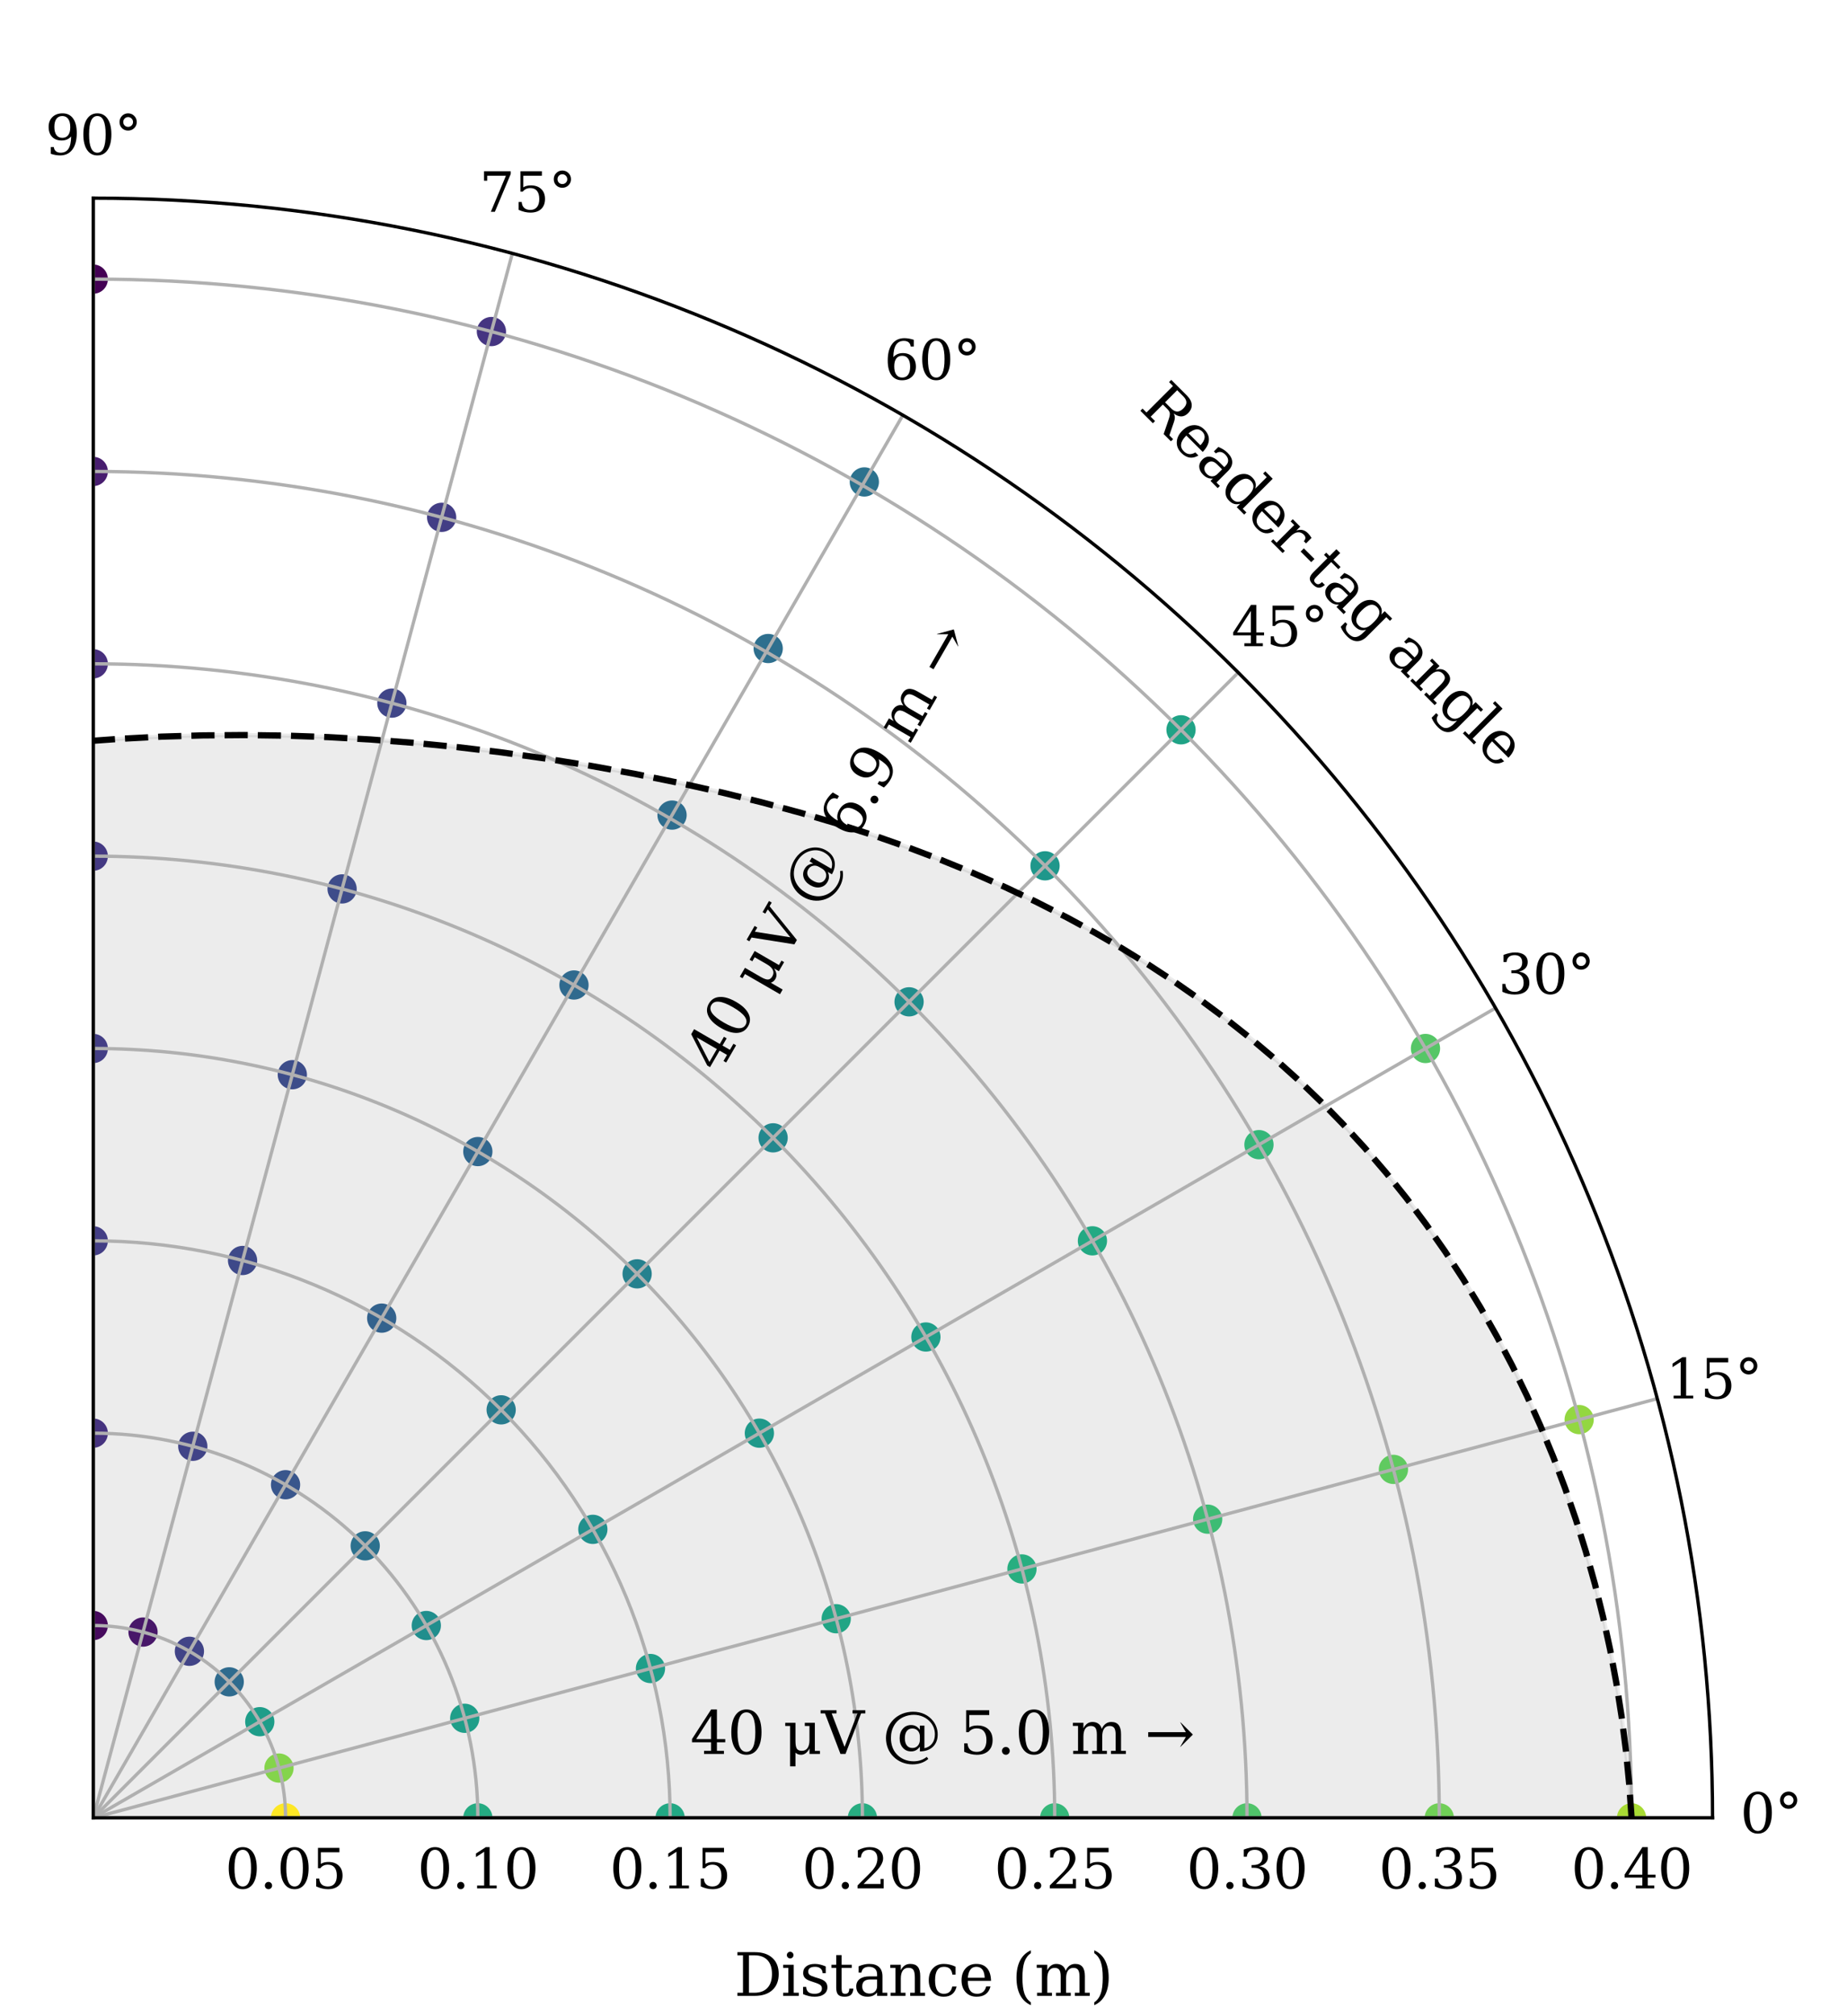 <?xml version="1.0" encoding="utf-8" standalone="no"?>
<!DOCTYPE svg PUBLIC "-//W3C//DTD SVG 1.1//EN"
  "http://www.w3.org/Graphics/SVG/1.1/DTD/svg11.dtd">
<svg xmlns:xlink="http://www.w3.org/1999/xlink" width="442.08pt" height="482.4pt" viewBox="0 0 442.08 482.4" xmlns="http://www.w3.org/2000/svg" version="1.1">
 <defs>
  <style type="text/css">*{stroke-linejoin: round; stroke-linecap: butt}</style>
 </defs>
 <g id="figure_1">
  <g id="patch_1">
   <path d="M 0 482.4 
L 442.08 482.4 
L 442.08 0 
L 0 0 
L 0 482.4 
z
" style="fill: none"/>
  </g>
  <g id="axes_1">
   <g id="patch_2">
    <path d="M 409.894 434.987 
C 409.894 332.235 369.033 233.587 296.377 160.931 
C 223.721 88.275 125.073 47.413 22.321 47.413 
L 22.321 434.987 
C 22.321 434.987 22.321 434.987 22.321 434.987 
C 22.321 434.987 22.321 434.987 22.321 434.987 
L 409.894 434.987 
z
" style="fill: none"/>
   </g>
   <g id="PolyCollection_1">
    <defs>
     <path id="m23e5380264" d="M 390.518 -47.413 
L 22.321 -47.413 
L 22.321 -47.413 
L 22.321 -47.413 
L 22.321 -47.413 
L 22.321 -47.413 
L 22.321 -47.413 
L 22.321 -47.413 
L 22.321 -47.413 
L 22.321 -47.413 
L 22.321 -47.413 
L 22.321 -47.413 
L 22.321 -47.413 
L 22.321 -47.413 
L 22.321 -47.413 
L 22.321 -47.413 
L 22.321 -47.413 
L 22.321 -47.413 
L 22.321 -47.413 
L 22.321 -47.413 
L 22.321 -47.413 
L 22.321 -47.413 
L 22.321 -47.413 
L 22.321 -47.413 
L 22.321 -47.413 
L 22.321 -47.413 
L 22.321 -47.413 
L 22.321 -47.413 
L 22.321 -47.413 
L 22.321 -47.413 
L 22.321 -47.413 
L 22.321 -47.413 
L 22.321 -47.413 
L 22.321 -47.413 
L 22.321 -47.413 
L 22.321 -47.413 
L 22.321 -47.413 
L 22.321 -47.413 
L 22.321 -47.413 
L 22.321 -47.413 
L 22.321 -47.413 
L 22.321 -47.413 
L 22.321 -47.413 
L 22.321 -47.413 
L 22.321 -47.413 
L 22.321 -47.413 
L 22.321 -47.413 
L 22.321 -47.413 
L 22.321 -47.413 
L 22.321 -47.413 
L 22.321 -47.413 
L 22.321 -47.413 
L 22.321 -47.413 
L 22.321 -47.413 
L 22.321 -47.413 
L 22.321 -47.413 
L 22.321 -47.413 
L 22.321 -47.413 
L 22.321 -47.413 
L 22.321 -47.413 
L 22.321 -47.413 
L 22.321 -47.413 
L 22.321 -47.413 
L 22.321 -47.413 
L 22.321 -47.413 
L 22.321 -47.413 
L 22.321 -47.413 
L 22.321 -47.413 
L 22.321 -47.413 
L 22.321 -47.413 
L 22.321 -47.413 
L 22.321 -47.413 
L 22.321 -47.413 
L 22.321 -47.413 
L 22.321 -47.413 
L 22.321 -47.413 
L 22.321 -47.413 
L 22.321 -47.413 
L 22.321 -47.413 
L 22.321 -47.413 
L 22.321 -47.413 
L 22.321 -47.413 
L 22.321 -47.413 
L 22.321 -47.413 
L 22.321 -47.413 
L 22.321 -47.413 
L 22.321 -47.413 
L 22.321 -47.413 
L 22.321 -47.413 
L 22.321 -47.413 
L 22.321 -47.413 
L 22.321 -47.413 
L 22.321 -47.413 
L 22.321 -47.413 
L 22.321 -47.413 
L 22.321 -47.413 
L 22.321 -47.413 
L 22.321 -47.413 
L 22.321 -47.413 
L 22.321 -47.413 
L 22.321 -47.413 
L 22.321 -47.413 
L 22.321 -47.413 
L 22.321 -47.413 
L 22.321 -47.413 
L 22.321 -47.413 
L 22.321 -47.413 
L 22.321 -47.413 
L 22.321 -47.413 
L 22.321 -47.413 
L 22.321 -47.413 
L 22.321 -47.413 
L 22.321 -47.413 
L 22.321 -47.413 
L 22.321 -47.413 
L 22.321 -47.413 
L 22.321 -47.413 
L 22.321 -47.413 
L 22.321 -47.413 
L 22.321 -47.413 
L 22.321 -47.413 
L 22.321 -47.413 
L 22.321 -47.413 
L 22.321 -47.413 
L 22.321 -47.413 
L 22.321 -47.413 
L 22.321 -47.413 
L 22.321 -47.413 
L 22.321 -47.413 
L 22.321 -47.413 
L 22.321 -47.413 
L 22.321 -47.413 
L 22.321 -47.413 
L 22.321 -47.413 
L 22.321 -47.413 
L 22.321 -47.413 
L 22.321 -47.413 
L 22.321 -47.413 
L 22.321 -47.413 
L 22.321 -47.413 
L 22.321 -47.413 
L 22.321 -47.413 
L 22.321 -47.413 
L 22.321 -47.413 
L 22.321 -47.413 
L 22.321 -47.413 
L 22.321 -47.413 
L 22.321 -47.413 
L 22.321 -47.413 
L 22.321 -47.413 
L 22.321 -47.413 
L 22.321 -47.413 
L 22.321 -47.413 
L 22.321 -47.413 
L 22.321 -47.413 
L 22.321 -47.413 
L 22.321 -47.413 
L 22.321 -47.413 
L 22.321 -47.413 
L 22.321 -47.413 
L 22.321 -47.413 
L 22.321 -47.413 
L 22.321 -47.413 
L 22.321 -47.413 
L 22.321 -47.413 
L 22.321 -47.413 
L 22.321 -47.413 
L 22.321 -47.413 
L 22.321 -47.413 
L 22.321 -47.413 
L 22.321 -47.413 
L 22.321 -47.413 
L 22.321 -47.413 
L 22.321 -47.413 
L 22.321 -47.413 
L 22.321 -47.413 
L 22.321 -47.413 
L 22.321 -47.413 
L 22.321 -47.413 
L 22.321 -47.413 
L 22.321 -47.413 
L 22.321 -47.413 
L 22.321 -47.413 
L 22.321 -47.413 
L 22.321 -47.413 
L 22.321 -47.413 
L 22.321 -47.413 
L 22.321 -47.413 
L 22.321 -47.413 
L 22.321 -47.413 
L 22.321 -47.413 
L 22.321 -47.413 
L 22.321 -47.413 
L 22.321 -47.413 
L 22.321 -47.413 
L 22.321 -47.413 
L 22.321 -47.413 
L 22.321 -47.413 
L 22.321 -47.413 
L 22.321 -47.413 
L 22.321 -47.413 
L 22.321 -47.413 
L 22.321 -47.413 
L 22.321 -47.413 
L 22.321 -47.413 
L 22.321 -47.413 
L 22.321 -47.413 
L 22.321 -47.413 
L 22.321 -47.413 
L 22.321 -47.413 
L 22.321 -47.413 
L 22.321 -47.413 
L 22.321 -47.413 
L 22.321 -47.413 
L 22.321 -47.413 
L 22.321 -47.413 
L 22.321 -47.413 
L 22.321 -47.413 
L 22.321 -47.413 
L 22.321 -47.413 
L 22.321 -47.413 
L 22.321 -47.413 
L 22.321 -47.413 
L 22.321 -47.413 
L 22.321 -47.413 
L 22.321 -47.413 
L 22.321 -47.413 
L 22.321 -47.413 
L 22.321 -47.413 
L 22.321 -47.413 
L 22.321 -47.413 
L 22.321 -47.413 
L 22.321 -47.413 
L 22.321 -47.413 
L 22.321 -47.413 
L 22.321 -47.413 
L 22.321 -47.413 
L 22.321 -47.413 
L 22.321 -47.413 
L 22.321 -47.413 
L 22.321 -47.413 
L 22.321 -47.413 
L 22.321 -47.413 
L 22.321 -47.413 
L 22.321 -47.413 
L 22.321 -47.413 
L 22.321 -47.413 
L 22.321 -47.413 
L 22.321 -47.413 
L 22.321 -47.413 
L 22.321 -47.413 
L 22.321 -47.413 
L 22.321 -47.413 
L 22.321 -47.413 
L 22.321 -47.413 
L 22.321 -47.413 
L 22.321 -47.413 
L 22.321 -47.413 
L 22.321 -47.413 
L 22.321 -47.413 
L 22.321 -47.413 
L 22.321 -47.413 
L 22.321 -47.413 
L 22.321 -47.413 
L 22.321 -47.413 
L 22.321 -47.413 
L 22.321 -47.413 
L 22.321 -47.413 
L 22.321 -47.413 
L 22.321 -47.413 
L 22.321 -47.413 
L 22.321 -47.413 
L 22.321 -47.413 
L 22.321 -47.413 
L 22.321 -47.413 
L 22.321 -47.413 
L 22.321 -47.413 
L 22.321 -47.413 
L 22.321 -47.413 
L 22.321 -47.413 
L 22.321 -47.413 
L 22.321 -47.413 
L 22.321 -47.413 
L 22.321 -47.413 
L 22.321 -47.413 
L 22.321 -47.413 
L 22.321 -47.413 
L 22.321 -47.413 
L 22.321 -47.413 
L 22.321 -47.413 
L 22.321 -47.413 
L 22.321 -47.413 
L 22.321 -47.413 
L 22.321 -47.413 
L 22.321 -47.413 
L 22.321 -47.413 
L 22.321 -47.413 
L 22.321 -47.413 
L 22.321 -47.413 
L 22.321 -47.413 
L 22.321 -47.413 
L 22.321 -47.413 
L 22.321 -47.413 
L 22.321 -47.413 
L 22.321 -47.413 
L 22.321 -47.413 
L 22.321 -47.413 
L 22.321 -47.413 
L 22.321 -47.413 
L 22.321 -47.413 
L 22.321 -47.413 
L 22.321 -47.413 
L 22.321 -47.413 
L 22.321 -47.413 
L 22.321 -47.413 
L 22.321 -47.413 
L 22.321 -47.413 
L 22.321 -47.413 
L 22.321 -47.413 
L 22.321 -47.413 
L 22.321 -47.413 
L 22.321 -47.413 
L 22.321 -47.413 
L 22.321 -47.413 
L 22.321 -47.413 
L 22.321 -47.413 
L 22.321 -47.413 
L 22.321 -47.413 
L 22.321 -47.413 
L 22.321 -47.413 
L 22.321 -47.413 
L 22.321 -47.413 
L 22.321 -47.413 
L 22.321 -47.413 
L 22.321 -47.413 
L 22.321 -47.413 
L 22.321 -47.413 
L 22.321 -47.413 
L 22.321 -47.413 
L 22.321 -47.413 
L 22.321 -47.413 
L 22.321 -47.413 
L 22.321 -47.413 
L 22.321 -47.413 
L 22.321 -47.413 
L 22.321 -47.413 
L 22.321 -47.413 
L 22.321 -47.413 
L 22.321 -47.413 
L 22.321 -47.413 
L 22.321 -47.413 
L 22.321 -47.413 
L 22.321 -47.413 
L 22.321 -47.413 
L 22.321 -47.413 
L 22.321 -47.413 
L 22.321 -47.413 
L 22.321 -47.413 
L 22.321 -47.413 
L 22.321 -47.413 
L 22.321 -47.413 
L 22.321 -47.413 
L 22.321 -47.413 
L 22.321 -47.413 
L 22.321 -47.413 
L 22.321 -47.413 
L 22.321 -47.413 
L 22.321 -47.413 
L 22.321 -47.413 
L 22.321 -47.413 
L 22.321 -47.413 
L 22.321 -47.413 
L 22.321 -47.413 
L 22.321 -47.413 
L 22.321 -47.413 
L 22.321 -47.413 
L 22.321 -47.413 
L 22.321 -47.413 
L 22.321 -47.413 
L 22.321 -47.413 
L 22.321 -47.413 
L 22.321 -47.413 
L 22.321 -47.413 
L 22.321 -47.413 
L 22.321 -47.413 
L 22.321 -47.413 
L 22.321 -47.413 
L 22.321 -47.413 
L 22.321 -47.413 
L 22.321 -47.413 
L 22.321 -47.413 
L 22.321 -47.413 
L 22.321 -47.413 
L 22.321 -47.413 
L 22.321 -47.413 
L 22.321 -47.413 
L 22.321 -47.413 
L 22.321 -47.413 
L 22.321 -47.413 
L 22.321 -47.413 
L 22.321 -47.413 
L 22.321 -47.413 
L 22.321 -47.413 
L 22.321 -47.413 
L 22.321 -47.413 
L 22.321 -47.413 
L 22.321 -47.413 
L 22.321 -47.413 
L 22.321 -47.413 
L 22.321 -47.413 
L 22.321 -47.413 
L 22.321 -47.413 
L 22.321 -47.413 
L 22.321 -47.413 
L 22.321 -47.413 
L 22.321 -47.413 
L 22.321 -47.413 
L 22.321 -47.413 
L 22.321 -47.413 
L 22.321 -47.413 
L 22.321 -47.413 
L 22.321 -47.413 
L 22.321 -47.413 
L 22.321 -47.413 
L 22.321 -47.413 
L 22.321 -47.413 
L 22.321 -47.413 
L 22.321 -47.413 
L 22.321 -47.413 
L 22.321 -47.413 
L 22.321 -47.413 
L 22.321 -47.413 
L 22.321 -47.413 
L 22.321 -47.413 
L 22.321 -47.413 
L 22.321 -47.413 
L 22.321 -47.413 
L 22.321 -47.413 
L 22.321 -47.413 
L 22.321 -47.413 
L 22.321 -47.413 
L 22.321 -47.413 
L 22.321 -47.413 
L 22.321 -47.413 
L 22.321 -47.413 
L 22.321 -47.413 
L 22.321 -47.413 
L 22.321 -47.413 
L 22.321 -47.413 
L 22.321 -47.413 
L 22.321 -47.413 
L 22.321 -47.413 
L 22.321 -47.413 
L 22.321 -47.413 
L 22.321 -47.413 
L 22.321 -47.413 
L 22.321 -47.413 
L 22.321 -47.413 
L 22.321 -47.413 
L 22.321 -47.413 
L 22.321 -47.413 
L 22.321 -47.413 
L 22.321 -47.413 
L 22.321 -47.413 
L 22.321 -47.413 
L 22.321 -47.413 
L 22.321 -47.413 
L 22.321 -47.413 
L 22.321 -47.413 
L 22.321 -47.413 
L 22.321 -47.413 
L 22.321 -47.413 
L 22.321 -47.413 
L 22.321 -47.413 
L 22.321 -47.413 
L 22.321 -47.413 
L 22.321 -47.413 
L 22.321 -47.413 
L 22.321 -47.413 
L 22.321 -47.413 
L 22.321 -47.413 
L 22.321 -47.413 
L 22.321 -47.413 
L 22.321 -47.413 
L 22.321 -47.413 
L 22.321 -47.413 
L 22.321 -47.413 
L 22.321 -47.413 
L 22.321 -47.413 
L 22.321 -47.413 
L 22.321 -47.413 
L 22.321 -47.413 
L 22.321 -47.413 
L 22.321 -47.413 
L 22.321 -47.413 
L 22.321 -47.413 
L 22.321 -47.413 
L 22.321 -47.413 
L 22.321 -47.413 
L 22.321 -47.413 
L 22.321 -47.413 
L 22.321 -305.151 
L 22.321 -305.151 
L 23.133 -305.215 
L 23.945 -305.277 
L 24.757 -305.338 
L 25.57 -305.397 
L 26.383 -305.455 
L 27.197 -305.511 
L 28.011 -305.565 
L 28.825 -305.618 
L 29.64 -305.669 
L 30.455 -305.719 
L 31.271 -305.768 
L 32.087 -305.814 
L 32.903 -305.86 
L 33.72 -305.903 
L 34.538 -305.946 
L 35.356 -305.986 
L 36.174 -306.026 
L 36.993 -306.063 
L 37.812 -306.099 
L 38.631 -306.134 
L 39.451 -306.167 
L 40.272 -306.198 
L 41.093 -306.228 
L 41.914 -306.257 
L 42.736 -306.284 
L 43.558 -306.309 
L 44.381 -306.333 
L 45.204 -306.356 
L 46.028 -306.377 
L 46.852 -306.396 
L 47.676 -306.414 
L 48.501 -306.43 
L 49.327 -306.445 
L 50.153 -306.459 
L 50.979 -306.471 
L 51.806 -306.481 
L 52.634 -306.49 
L 53.461 -306.497 
L 54.29 -306.503 
L 55.119 -306.507 
L 55.948 -306.51 
L 56.778 -306.511 
L 57.608 -306.511 
L 58.439 -306.51 
L 59.271 -306.506 
L 60.102 -306.502 
L 60.935 -306.496 
L 61.768 -306.488 
L 62.601 -306.479 
L 63.435 -306.468 
L 64.27 -306.456 
L 65.105 -306.442 
L 65.94 -306.427 
L 66.776 -306.41 
L 67.613 -306.392 
L 68.45 -306.373 
L 69.287 -306.351 
L 70.126 -306.329 
L 70.964 -306.304 
L 71.804 -306.279 
L 72.644 -306.252 
L 73.484 -306.223 
L 74.325 -306.193 
L 75.167 -306.161 
L 76.009 -306.128 
L 76.852 -306.093 
L 77.695 -306.057 
L 78.539 -306.019 
L 79.383 -305.98 
L 80.228 -305.939 
L 81.074 -305.897 
L 81.92 -305.853 
L 82.767 -305.807 
L 83.614 -305.761 
L 84.462 -305.712 
L 85.311 -305.662 
L 86.16 -305.611 
L 87.01 -305.558 
L 87.861 -305.504 
L 88.712 -305.448 
L 89.563 -305.39 
L 90.416 -305.331 
L 91.269 -305.27 
L 92.123 -305.208 
L 92.977 -305.145 
L 93.832 -305.08 
L 94.687 -305.013 
L 95.544 -304.945 
L 96.401 -304.875 
L 97.258 -304.804 
L 98.116 -304.731 
L 98.975 -304.656 
L 99.835 -304.58 
L 100.695 -304.503 
L 101.556 -304.424 
L 102.418 -304.343 
L 103.28 -304.261 
L 104.143 -304.177 
L 105.007 -304.092 
L 105.871 -304.005 
L 106.737 -303.916 
L 107.603 -303.826 
L 108.469 -303.735 
L 109.336 -303.641 
L 110.204 -303.547 
L 111.073 -303.45 
L 111.943 -303.352 
L 112.813 -303.253 
L 113.684 -303.152 
L 114.556 -303.049 
L 115.428 -302.944 
L 116.301 -302.838 
L 117.175 -302.731 
L 118.05 -302.622 
L 118.926 -302.511 
L 119.802 -302.398 
L 120.679 -302.284 
L 121.557 -302.169 
L 122.435 -302.051 
L 123.315 -301.932 
L 124.195 -301.812 
L 125.076 -301.689 
L 125.958 -301.565 
L 126.841 -301.44 
L 127.724 -301.313 
L 128.608 -301.184 
L 129.493 -301.053 
L 130.379 -300.921 
L 131.266 -300.787 
L 132.153 -300.651 
L 133.042 -300.514 
L 133.931 -300.375 
L 134.821 -300.234 
L 135.712 -300.092 
L 136.603 -299.948 
L 137.496 -299.802 
L 138.389 -299.655 
L 139.284 -299.505 
L 140.179 -299.354 
L 141.075 -299.202 
L 141.972 -299.047 
L 142.87 -298.891 
L 143.768 -298.733 
L 144.668 -298.573 
L 145.568 -298.412 
L 146.47 -298.249 
L 147.372 -298.084 
L 148.275 -297.917 
L 149.179 -297.748 
L 150.084 -297.578 
L 150.99 -297.406 
L 151.897 -297.232 
L 152.805 -297.056 
L 153.713 -296.878 
L 154.623 -296.699 
L 155.533 -296.518 
L 156.445 -296.335 
L 157.357 -296.15 
L 158.27 -295.963 
L 159.185 -295.774 
L 160.1 -295.584 
L 161.016 -295.391 
L 161.933 -295.197 
L 162.851 -295.001 
L 163.771 -294.803 
L 164.691 -294.603 
L 165.612 -294.401 
L 166.534 -294.197 
L 167.457 -293.992 
L 168.381 -293.784 
L 169.305 -293.574 
L 170.231 -293.363 
L 171.158 -293.149 
L 172.086 -292.933 
L 173.014 -292.715 
L 173.944 -292.495 
L 174.874 -292.272 
L 175.805 -292.048 
L 176.737 -291.821 
L 177.67 -291.592 
L 178.604 -291.361 
L 179.538 -291.127 
L 180.474 -290.891 
L 181.41 -290.653 
L 182.347 -290.412 
L 183.285 -290.169 
L 184.223 -289.923 
L 185.162 -289.675 
L 186.102 -289.425 
L 187.043 -289.172 
L 187.984 -288.916 
L 188.926 -288.658 
L 189.869 -288.397 
L 190.813 -288.134 
L 191.757 -287.868 
L 192.701 -287.599 
L 193.647 -287.327 
L 194.592 -287.053 
L 195.539 -286.776 
L 196.486 -286.497 
L 197.433 -286.214 
L 198.381 -285.929 
L 199.33 -285.641 
L 200.279 -285.35 
L 201.229 -285.056 
L 202.179 -284.759 
L 203.129 -284.46 
L 204.08 -284.157 
L 205.031 -283.851 
L 205.982 -283.543 
L 206.934 -283.231 
L 207.887 -282.916 
L 208.839 -282.599 
L 209.792 -282.278 
L 210.745 -281.954 
L 211.699 -281.626 
L 212.652 -281.296 
L 213.606 -280.963 
L 214.56 -280.626 
L 215.514 -280.286 
L 216.468 -279.943 
L 217.423 -279.596 
L 218.377 -279.247 
L 219.332 -278.894 
L 220.286 -278.537 
L 221.241 -278.177 
L 222.196 -277.814 
L 223.15 -277.448 
L 224.105 -277.078 
L 225.06 -276.705 
L 226.014 -276.328 
L 226.968 -275.948 
L 227.922 -275.564 
L 228.876 -275.177 
L 229.83 -274.786 
L 230.784 -274.392 
L 231.737 -273.994 
L 232.69 -273.593 
L 233.643 -273.188 
L 234.596 -272.779 
L 235.548 -272.367 
L 236.499 -271.951 
L 237.451 -271.532 
L 238.402 -271.109 
L 239.352 -270.682 
L 240.302 -270.251 
L 241.251 -269.817 
L 242.2 -269.379 
L 243.149 -268.937 
L 244.096 -268.491 
L 245.043 -268.042 
L 245.99 -267.589 
L 246.936 -267.132 
L 247.881 -266.671 
L 248.825 -266.207 
L 249.768 -265.738 
L 250.711 -265.266 
L 251.653 -264.79 
L 252.594 -264.31 
L 253.534 -263.826 
L 254.474 -263.338 
L 255.412 -262.846 
L 256.349 -262.35 
L 257.285 -261.851 
L 258.221 -261.347 
L 259.155 -260.839 
L 260.088 -260.328 
L 261.02 -259.812 
L 261.95 -259.292 
L 262.88 -258.769 
L 263.808 -258.241 
L 264.735 -257.709 
L 265.661 -257.174 
L 266.585 -256.634 
L 267.509 -256.09 
L 268.43 -255.542 
L 269.35 -254.99 
L 270.269 -254.434 
L 271.186 -253.874 
L 272.102 -253.31 
L 273.016 -252.741 
L 273.929 -252.169 
L 274.84 -251.592 
L 275.749 -251.011 
L 276.657 -250.426 
L 277.563 -249.837 
L 278.467 -249.244 
L 279.369 -248.647 
L 280.27 -248.045 
L 281.168 -247.44 
L 282.065 -246.83 
L 282.96 -246.216 
L 283.852 -245.598 
L 284.743 -244.976 
L 285.632 -244.349 
L 286.519 -243.718 
L 287.403 -243.084 
L 288.286 -242.444 
L 289.166 -241.801 
L 290.044 -241.154 
L 290.92 -240.502 
L 291.793 -239.846 
L 292.664 -239.186 
L 293.533 -238.522 
L 294.399 -237.854 
L 295.263 -237.181 
L 296.125 -236.504 
L 296.984 -235.823 
L 297.84 -235.138 
L 298.694 -234.449 
L 299.545 -233.755 
L 300.394 -233.057 
L 301.24 -232.355 
L 302.083 -231.649 
L 302.923 -230.939 
L 303.761 -230.224 
L 304.595 -229.506 
L 305.427 -228.783 
L 306.256 -228.056 
L 307.082 -227.325 
L 307.905 -226.589 
L 308.725 -225.85 
L 309.542 -225.106 
L 310.356 -224.358 
L 311.167 -223.606 
L 311.974 -222.85 
L 312.779 -222.09 
L 313.58 -221.326 
L 314.377 -220.557 
L 315.172 -219.785 
L 315.963 -219.008 
L 316.751 -218.227 
L 317.535 -217.442 
L 318.316 -216.653 
L 319.093 -215.861 
L 319.867 -215.064 
L 320.637 -214.263 
L 321.404 -213.458 
L 322.167 -212.649 
L 322.927 -211.836 
L 323.683 -211.019 
L 324.435 -210.198 
L 325.184 -209.374 
L 325.929 -208.545 
L 326.671 -207.713 
L 327.408 -206.877 
L 328.143 -206.037 
L 328.873 -205.193 
L 329.6 -204.345 
L 330.323 -203.494 
L 331.042 -202.639 
L 331.758 -201.781 
L 332.47 -200.918 
L 333.178 -200.052 
L 333.882 -199.183 
L 334.582 -198.31 
L 335.279 -197.433 
L 335.972 -196.553 
L 336.66 -195.669 
L 337.345 -194.781 
L 338.026 -193.89 
L 338.704 -192.996 
L 339.377 -192.098 
L 340.046 -191.197 
L 340.712 -190.292 
L 341.373 -189.384 
L 342.031 -188.473 
L 342.684 -187.558 
L 343.334 -186.64 
L 343.979 -185.719 
L 344.621 -184.794 
L 345.259 -183.866 
L 345.892 -182.935 
L 346.521 -182.001 
L 347.147 -181.063 
L 347.768 -180.122 
L 348.385 -179.178 
L 348.998 -178.231 
L 349.607 -177.281 
L 350.212 -176.328 
L 350.813 -175.372 
L 351.41 -174.413 
L 352.002 -173.45 
L 352.59 -172.485 
L 353.174 -171.517 
L 353.754 -170.546 
L 354.33 -169.571 
L 354.901 -168.594 
L 355.469 -167.615 
L 356.032 -166.632 
L 356.59 -165.646 
L 357.145 -164.658 
L 357.695 -163.667 
L 358.241 -162.673 
L 358.783 -161.676 
L 359.32 -160.677 
L 359.854 -159.675 
L 360.382 -158.67 
L 360.907 -157.662 
L 361.427 -156.652 
L 361.943 -155.64 
L 362.455 -154.624 
L 362.962 -153.607 
L 363.465 -152.586 
L 363.963 -151.563 
L 364.457 -150.538 
L 364.947 -149.51 
L 365.432 -148.48 
L 365.913 -147.447 
L 366.39 -146.412 
L 366.862 -145.375 
L 367.329 -144.335 
L 367.792 -143.293 
L 368.251 -142.248 
L 368.706 -141.201 
L 369.155 -140.152 
L 369.601 -139.101 
L 370.042 -138.048 
L 370.478 -136.992 
L 370.91 -135.934 
L 371.338 -134.874 
L 371.761 -133.812 
L 372.179 -132.748 
L 372.593 -131.681 
L 373.003 -130.613 
L 373.408 -129.542 
L 373.808 -128.47 
L 374.204 -127.396 
L 374.596 -126.319 
L 374.982 -125.241 
L 375.365 -124.16 
L 375.743 -123.078 
L 376.116 -121.994 
L 376.484 -120.908 
L 376.849 -119.821 
L 377.208 -118.731 
L 377.563 -117.64 
L 377.913 -116.546 
L 378.259 -115.452 
L 378.6 -114.355 
L 378.937 -113.257 
L 379.269 -112.157 
L 379.596 -111.055 
L 379.919 -109.952 
L 380.237 -108.847 
L 380.551 -107.741 
L 380.86 -106.633 
L 381.164 -105.523 
L 381.464 -104.412 
L 381.759 -103.299 
L 382.05 -102.185 
L 382.335 -101.07 
L 382.617 -99.953 
L 382.893 -98.835 
L 383.165 -97.715 
L 383.432 -96.594 
L 383.695 -95.471 
L 383.953 -94.348 
L 384.206 -93.223 
L 384.455 -92.096 
L 384.699 -90.969 
L 384.939 -89.84 
L 385.173 -88.71 
L 385.403 -87.579 
L 385.629 -86.447 
L 385.85 -85.313 
L 386.066 -84.179 
L 386.277 -83.043 
L 386.484 -81.906 
L 386.686 -80.769 
L 386.884 -79.63 
L 387.076 -78.49 
L 387.265 -77.349 
L 387.448 -76.207 
L 387.627 -75.065 
L 387.801 -73.921 
L 387.97 -72.776 
L 388.135 -71.631 
L 388.295 -70.485 
L 388.451 -69.338 
L 388.602 -68.19 
L 388.748 -67.041 
L 388.889 -65.892 
L 389.026 -64.741 
L 389.158 -63.591 
L 389.285 -62.439 
L 389.408 -61.287 
L 389.526 -60.134 
L 389.64 -58.98 
L 389.749 -57.826 
L 389.853 -56.671 
L 389.952 -55.516 
L 390.047 -54.36 
L 390.137 -53.203 
L 390.223 -52.046 
L 390.303 -50.889 
L 390.38 -49.731 
L 390.451 -48.572 
L 390.518 -47.413 
z
" style="stroke: #000000; stroke-opacity: 0.075"/>
    </defs>
    <g clip-path="url(#pd483d60ad9)">
     <use xlink:href="#m23e5380264" x="0" y="482.4" style="fill-opacity: 0.075; stroke: #000000; stroke-opacity: 0.075"/>
    </g>
   </g>
   <g id="PathCollection_1">
    <defs>
     <path id="C0_0_7bc06352d1" d="M 0 3 
C 0.796 3 1.559 2.684 2.121 2.121 
C 2.684 1.559 3 0.796 3 -0 
C 3 -0.796 2.684 -1.559 2.121 -2.121 
C 1.559 -2.684 0.796 -3 0 -3 
C -0.796 -3 -1.559 -2.684 -2.121 -2.121 
C -2.684 -1.559 -3 -0.796 -3 0 
C -3 0.796 -2.684 1.559 -2.121 2.121 
C -1.559 2.684 -0.796 3 0 3 
z
"/>
    </defs>
    <g clip-path="url(#pd483d60ad9)">
     <use xlink:href="#C0_0_7bc06352d1" x="68.346" y="434.987" style="fill: #fde725; stroke: #fde725"/>
    </g>
    <g clip-path="url(#pd483d60ad9)">
     <use xlink:href="#C0_0_7bc06352d1" x="114.37" y="434.987" style="fill: #25ab82; stroke: #25ab82"/>
    </g>
    <g clip-path="url(#pd483d60ad9)">
     <use xlink:href="#C0_0_7bc06352d1" x="160.395" y="434.987" style="fill: #22a884; stroke: #22a884"/>
    </g>
    <g clip-path="url(#pd483d60ad9)">
     <use xlink:href="#C0_0_7bc06352d1" x="206.42" y="434.987" style="fill: #27ad81; stroke: #27ad81"/>
    </g>
    <g clip-path="url(#pd483d60ad9)">
     <use xlink:href="#C0_0_7bc06352d1" x="252.444" y="434.987" style="fill: #35b779; stroke: #35b779"/>
    </g>
    <g clip-path="url(#pd483d60ad9)">
     <use xlink:href="#C0_0_7bc06352d1" x="298.469" y="434.987" style="fill: #50c46a; stroke: #50c46a"/>
    </g>
    <g clip-path="url(#pd483d60ad9)">
     <use xlink:href="#C0_0_7bc06352d1" x="344.493" y="434.987" style="fill: #70cf57; stroke: #70cf57"/>
    </g>
    <g clip-path="url(#pd483d60ad9)">
     <use xlink:href="#C0_0_7bc06352d1" x="390.518" y="434.987" style="fill: #a8db34; stroke: #a8db34"/>
    </g>
    <g clip-path="url(#pd483d60ad9)">
     <use xlink:href="#C0_0_7bc06352d1" x="66.778" y="423.075" style="fill: #84d44b; stroke: #84d44b"/>
    </g>
    <g clip-path="url(#pd483d60ad9)">
     <use xlink:href="#C0_0_7bc06352d1" x="111.234" y="411.162" style="fill: #1f9e89; stroke: #1f9e89"/>
    </g>
    <g clip-path="url(#pd483d60ad9)">
     <use xlink:href="#C0_0_7bc06352d1" x="155.69" y="399.25" style="fill: #1f9e89; stroke: #1f9e89"/>
    </g>
    <g clip-path="url(#pd483d60ad9)">
     <use xlink:href="#C0_0_7bc06352d1" x="200.147" y="387.338" style="fill: #21a585; stroke: #21a585"/>
    </g>
    <g clip-path="url(#pd483d60ad9)">
     <use xlink:href="#C0_0_7bc06352d1" x="244.603" y="375.426" style="fill: #28ae80; stroke: #28ae80"/>
    </g>
    <g clip-path="url(#pd483d60ad9)">
     <use xlink:href="#C0_0_7bc06352d1" x="289.059" y="363.514" style="fill: #3dbc74; stroke: #3dbc74"/>
    </g>
    <g clip-path="url(#pd483d60ad9)">
     <use xlink:href="#C0_0_7bc06352d1" x="333.516" y="351.602" style="fill: #60ca60; stroke: #60ca60"/>
    </g>
    <g clip-path="url(#pd483d60ad9)">
     <use xlink:href="#C0_0_7bc06352d1" x="377.972" y="339.69" style="fill: #93d741; stroke: #93d741"/>
    </g>
    <g clip-path="url(#pd483d60ad9)">
     <use xlink:href="#C0_0_7bc06352d1" x="62.18" y="411.974" style="fill: #1e9d89; stroke: #1e9d89"/>
    </g>
    <g clip-path="url(#pd483d60ad9)">
     <use xlink:href="#C0_0_7bc06352d1" x="102.038" y="388.962" style="fill: #218e8d; stroke: #218e8d"/>
    </g>
    <g clip-path="url(#pd483d60ad9)">
     <use xlink:href="#C0_0_7bc06352d1" x="141.897" y="365.95" style="fill: #21908d; stroke: #21908d"/>
    </g>
    <g clip-path="url(#pd483d60ad9)">
     <use xlink:href="#C0_0_7bc06352d1" x="181.755" y="342.937" style="fill: #1f998a; stroke: #1f998a"/>
    </g>
    <g clip-path="url(#pd483d60ad9)">
     <use xlink:href="#C0_0_7bc06352d1" x="221.614" y="319.925" style="fill: #1f9e89; stroke: #1f9e89"/>
    </g>
    <g clip-path="url(#pd483d60ad9)">
     <use xlink:href="#C0_0_7bc06352d1" x="261.472" y="296.913" style="fill: #23a983; stroke: #23a983"/>
    </g>
    <g clip-path="url(#pd483d60ad9)">
     <use xlink:href="#C0_0_7bc06352d1" x="301.331" y="273.9" style="fill: #35b779; stroke: #35b779"/>
    </g>
    <g clip-path="url(#pd483d60ad9)">
     <use xlink:href="#C0_0_7bc06352d1" x="341.189" y="250.888" style="fill: #56c667; stroke: #56c667"/>
    </g>
    <g clip-path="url(#pd483d60ad9)">
     <use xlink:href="#C0_0_7bc06352d1" x="54.866" y="402.442" style="fill: #2f6b8e; stroke: #2f6b8e"/>
    </g>
    <g clip-path="url(#pd483d60ad9)">
     <use xlink:href="#C0_0_7bc06352d1" x="87.41" y="369.898" style="fill: #2c718e; stroke: #2c718e"/>
    </g>
    <g clip-path="url(#pd483d60ad9)">
     <use xlink:href="#C0_0_7bc06352d1" x="119.954" y="337.354" style="fill: #287c8e; stroke: #287c8e"/>
    </g>
    <g clip-path="url(#pd483d60ad9)">
     <use xlink:href="#C0_0_7bc06352d1" x="152.498" y="304.809" style="fill: #26818e; stroke: #26818e"/>
    </g>
    <g clip-path="url(#pd483d60ad9)">
     <use xlink:href="#C0_0_7bc06352d1" x="185.043" y="272.265" style="fill: #23888e; stroke: #23888e"/>
    </g>
    <g clip-path="url(#pd483d60ad9)">
     <use xlink:href="#C0_0_7bc06352d1" x="217.587" y="239.721" style="fill: #218e8d; stroke: #218e8d"/>
    </g>
    <g clip-path="url(#pd483d60ad9)">
     <use xlink:href="#C0_0_7bc06352d1" x="250.131" y="207.176" style="fill: #1f978b; stroke: #1f978b"/>
    </g>
    <g clip-path="url(#pd483d60ad9)">
     <use xlink:href="#C0_0_7bc06352d1" x="282.676" y="174.632" style="fill: #20a386; stroke: #20a386"/>
    </g>
    <g clip-path="url(#pd483d60ad9)">
     <use xlink:href="#C0_0_7bc06352d1" x="45.334" y="395.128" style="fill: #414487; stroke: #414487"/>
    </g>
    <g clip-path="url(#pd483d60ad9)">
     <use xlink:href="#C0_0_7bc06352d1" x="68.346" y="355.27" style="fill: #39568c; stroke: #39568c"/>
    </g>
    <g clip-path="url(#pd483d60ad9)">
     <use xlink:href="#C0_0_7bc06352d1" x="91.358" y="315.411" style="fill: #33628d; stroke: #33628d"/>
    </g>
    <g clip-path="url(#pd483d60ad9)">
     <use xlink:href="#C0_0_7bc06352d1" x="114.37" y="275.553" style="fill: #31678e; stroke: #31678e"/>
    </g>
    <g clip-path="url(#pd483d60ad9)">
     <use xlink:href="#C0_0_7bc06352d1" x="137.383" y="235.694" style="fill: #306a8e; stroke: #306a8e"/>
    </g>
    <g clip-path="url(#pd483d60ad9)">
     <use xlink:href="#C0_0_7bc06352d1" x="160.855" y="195.039" style="fill: #2e6d8e; stroke: #2e6d8e"/>
    </g>
    <g clip-path="url(#pd483d60ad9)">
     <use xlink:href="#C0_0_7bc06352d1" x="183.868" y="155.18" style="fill: #2e6f8e; stroke: #2e6f8e"/>
    </g>
    <g clip-path="url(#pd483d60ad9)">
     <use xlink:href="#C0_0_7bc06352d1" x="206.88" y="115.322" style="fill: #2c728e; stroke: #2c728e"/>
    </g>
    <g clip-path="url(#pd483d60ad9)">
     <use xlink:href="#C0_0_7bc06352d1" x="34.233" y="390.53" style="fill: #481769; stroke: #481769"/>
    </g>
    <g clip-path="url(#pd483d60ad9)">
     <use xlink:href="#C0_0_7bc06352d1" x="46.145" y="346.074" style="fill: #414487; stroke: #414487"/>
    </g>
    <g clip-path="url(#pd483d60ad9)">
     <use xlink:href="#C0_0_7bc06352d1" x="58.057" y="301.618" style="fill: #3e4989; stroke: #3e4989"/>
    </g>
    <g clip-path="url(#pd483d60ad9)">
     <use xlink:href="#C0_0_7bc06352d1" x="69.969" y="257.161" style="fill: #3d4d8a; stroke: #3d4d8a"/>
    </g>
    <g clip-path="url(#pd483d60ad9)">
     <use xlink:href="#C0_0_7bc06352d1" x="81.881" y="212.705" style="fill: #3e4c8a; stroke: #3e4c8a"/>
    </g>
    <g clip-path="url(#pd483d60ad9)">
     <use xlink:href="#C0_0_7bc06352d1" x="93.794" y="168.248" style="fill: #404688; stroke: #404688"/>
    </g>
    <g clip-path="url(#pd483d60ad9)">
     <use xlink:href="#C0_0_7bc06352d1" x="105.706" y="123.792" style="fill: #433e85; stroke: #433e85"/>
    </g>
    <g clip-path="url(#pd483d60ad9)">
     <use xlink:href="#C0_0_7bc06352d1" x="117.618" y="79.336" style="fill: #453581; stroke: #453581"/>
    </g>
    <g clip-path="url(#pd483d60ad9)">
     <use xlink:href="#C0_0_7bc06352d1" x="22.321" y="388.962" style="fill: #460a5d; stroke: #460a5d"/>
    </g>
    <g clip-path="url(#pd483d60ad9)">
     <use xlink:href="#C0_0_7bc06352d1" x="22.321" y="342.937" style="fill: #46337f; stroke: #46337f"/>
    </g>
    <g clip-path="url(#pd483d60ad9)">
     <use xlink:href="#C0_0_7bc06352d1" x="22.321" y="296.913" style="fill: #433e85; stroke: #433e85"/>
    </g>
    <g clip-path="url(#pd483d60ad9)">
     <use xlink:href="#C0_0_7bc06352d1" x="22.321" y="250.888" style="fill: #433e85; stroke: #433e85"/>
    </g>
    <g clip-path="url(#pd483d60ad9)">
     <use xlink:href="#C0_0_7bc06352d1" x="22.321" y="204.864" style="fill: #443983; stroke: #443983"/>
    </g>
    <g clip-path="url(#pd483d60ad9)">
     <use xlink:href="#C0_0_7bc06352d1" x="22.321" y="158.839" style="fill: #472f7d; stroke: #472f7d"/>
    </g>
    <g clip-path="url(#pd483d60ad9)">
     <use xlink:href="#C0_0_7bc06352d1" x="22.321" y="112.814" style="fill: #481d6f; stroke: #481d6f"/>
    </g>
    <g clip-path="url(#pd483d60ad9)">
     <use xlink:href="#C0_0_7bc06352d1" x="22.321" y="66.79" style="fill: #440154; stroke: #440154"/>
    </g>
   </g>
   <g id="matplotlib.axis_1">
    <g id="xtick_1">
     <g id="line2d_1">
      <path d="M 22.321 434.987 
L 409.894 434.987 
" clip-path="url(#pd483d60ad9)" style="fill: none; stroke: #b0b0b0; stroke-width: 0.8; stroke-linecap: square"/>
     </g>
     <g id="text_1">
      <!-- 0° -->
      <g transform="translate(416.509 438.574) scale(0.13 -0.13)">
       <defs>
        <path id="DejaVuSerif-30" d="M 2034 219 
Q 2513 219 2750 744 
Q 2988 1269 2988 2328 
Q 2988 3391 2750 3916 
Q 2513 4441 2034 4441 
Q 1556 4441 1318 3916 
Q 1081 3391 1081 2328 
Q 1081 1269 1318 744 
Q 1556 219 2034 219 
z
M 2034 -91 
Q 1275 -91 848 546 
Q 422 1184 422 2328 
Q 422 3475 848 4112 
Q 1275 4750 2034 4750 
Q 2797 4750 3222 4112 
Q 3647 3475 3647 2328 
Q 3647 1184 3222 546 
Q 2797 -91 2034 -91 
z
" transform="scale(0.016)"/>
        <path id="DejaVuSerif-b0" d="M 1600 4319 
Q 1363 4319 1200 4155 
Q 1038 3991 1038 3750 
Q 1038 3513 1198 3353 
Q 1359 3194 1600 3194 
Q 1838 3194 2000 3355 
Q 2163 3516 2163 3750 
Q 2163 3984 1997 4151 
Q 1831 4319 1600 4319 
z
M 1600 4750 
Q 1800 4750 1984 4673 
Q 2169 4597 2303 4453 
Q 2447 4313 2519 4134 
Q 2591 3956 2591 3750 
Q 2591 3338 2302 3052 
Q 2013 2766 1594 2766 
Q 1172 2766 890 3047 
Q 609 3328 609 3750 
Q 609 4169 896 4459 
Q 1184 4750 1600 4750 
z
" transform="scale(0.016)"/>
       </defs>
       <use xlink:href="#DejaVuSerif-30"/>
       <use xlink:href="#DejaVuSerif-b0" x="63.623"/>
      </g>
     </g>
    </g>
    <g id="xtick_2">
     <g id="line2d_2">
      <path d="M 22.321 434.987 
L 396.688 334.675 
" clip-path="url(#pd483d60ad9)" style="fill: none; stroke: #b0b0b0; stroke-width: 0.8; stroke-linecap: square"/>
     </g>
     <g id="text_2">
      <!-- 15° -->
      <g transform="translate(398.69 334.639) scale(0.13 -0.13)">
       <defs>
        <path id="DejaVuSerif-31" d="M 909 0 
L 909 331 
L 1722 331 
L 1722 4213 
L 781 3603 
L 781 4013 
L 1919 4750 
L 2350 4750 
L 2350 331 
L 3163 331 
L 3163 0 
L 909 0 
z
" transform="scale(0.016)"/>
        <path id="DejaVuSerif-35" d="M 3219 4666 
L 3219 4153 
L 1081 4153 
L 1081 2816 
Q 1244 2928 1461 2984 
Q 1678 3041 1947 3041 
Q 2703 3041 3140 2622 
Q 3578 2203 3578 1478 
Q 3578 738 3136 323 
Q 2694 -91 1894 -91 
Q 1572 -91 1234 -12 
Q 897 66 544 225 
L 544 1131 
L 897 1131 
Q 925 688 1179 453 
Q 1434 219 1894 219 
Q 2388 219 2653 544 
Q 2919 869 2919 1478 
Q 2919 2084 2655 2407 
Q 2391 2731 1894 2731 
Q 1613 2731 1398 2631 
Q 1184 2531 1019 2322 
L 750 2322 
L 750 4666 
L 3219 4666 
z
" transform="scale(0.016)"/>
       </defs>
       <use xlink:href="#DejaVuSerif-31"/>
       <use xlink:href="#DejaVuSerif-35" x="63.623"/>
       <use xlink:href="#DejaVuSerif-b0" x="127.246"/>
      </g>
     </g>
    </g>
    <g id="xtick_3">
     <g id="line2d_3">
      <path d="M 22.321 434.987 
L 357.969 241.2 
" clip-path="url(#pd483d60ad9)" style="fill: none; stroke: #b0b0b0; stroke-width: 0.8; stroke-linecap: square"/>
     </g>
     <g id="text_3">
      <!-- 30° -->
      <g transform="translate(358.573 237.787) scale(0.13 -0.13)">
       <defs>
        <path id="DejaVuSerif-33" d="M 622 4469 
Q 988 4606 1323 4678 
Q 1659 4750 1953 4750 
Q 2638 4750 3022 4454 
Q 3406 4159 3406 3634 
Q 3406 3213 3140 2930 
Q 2875 2647 2388 2547 
Q 2963 2466 3280 2130 
Q 3597 1794 3597 1259 
Q 3597 606 3158 257 
Q 2719 -91 1894 -91 
Q 1528 -91 1179 -12 
Q 831 66 488 225 
L 488 1131 
L 838 1131 
Q 869 681 1141 450 
Q 1413 219 1906 219 
Q 2384 219 2661 495 
Q 2938 772 2938 1253 
Q 2938 1803 2653 2086 
Q 2369 2369 1819 2369 
L 1522 2369 
L 1522 2688 
L 1678 2688 
Q 2225 2688 2498 2914 
Q 2772 3141 2772 3597 
Q 2772 4006 2547 4223 
Q 2322 4441 1900 4441 
Q 1478 4441 1245 4241 
Q 1013 4041 972 3647 
L 622 3647 
L 622 4469 
z
" transform="scale(0.016)"/>
       </defs>
       <use xlink:href="#DejaVuSerif-33"/>
       <use xlink:href="#DejaVuSerif-30" x="63.623"/>
       <use xlink:href="#DejaVuSerif-b0" x="127.246"/>
      </g>
     </g>
    </g>
    <g id="xtick_4">
     <g id="line2d_4">
      <path d="M 22.321 434.987 
L 296.377 160.931 
" clip-path="url(#pd483d60ad9)" style="fill: none; stroke: #b0b0b0; stroke-width: 0.8; stroke-linecap: square"/>
     </g>
     <g id="text_4">
      <!-- 45° -->
      <g transform="translate(294.755 154.619) scale(0.13 -0.13)">
       <defs>
        <path id="DejaVuSerif-34" d="M 2234 1581 
L 2234 4063 
L 641 1581 
L 2234 1581 
z
M 3609 0 
L 1484 0 
L 1484 331 
L 2234 331 
L 2234 1247 
L 197 1247 
L 197 1588 
L 2241 4750 
L 2859 4750 
L 2859 1581 
L 3750 1581 
L 3750 1247 
L 2859 1247 
L 2859 331 
L 3609 331 
L 3609 0 
z
" transform="scale(0.016)"/>
       </defs>
       <use xlink:href="#DejaVuSerif-34"/>
       <use xlink:href="#DejaVuSerif-35" x="63.623"/>
       <use xlink:href="#DejaVuSerif-b0" x="127.246"/>
      </g>
     </g>
    </g>
    <g id="xtick_5">
     <g id="line2d_5">
      <path d="M 22.321 434.987 
L 216.108 99.338 
" clip-path="url(#pd483d60ad9)" style="fill: none; stroke: #b0b0b0; stroke-width: 0.8; stroke-linecap: square"/>
     </g>
     <g id="text_5">
      <!-- 60° -->
      <g transform="translate(211.587 90.801) scale(0.13 -0.13)">
       <defs>
        <path id="DejaVuSerif-36" d="M 2094 219 
Q 2534 219 2771 542 
Q 3009 866 3009 1472 
Q 3009 2078 2771 2401 
Q 2534 2725 2094 2725 
Q 1647 2725 1412 2412 
Q 1178 2100 1178 1509 
Q 1178 888 1415 553 
Q 1653 219 2094 219 
z
M 1075 2569 
Q 1288 2803 1556 2918 
Q 1825 3034 2163 3034 
Q 2859 3034 3264 2615 
Q 3669 2197 3669 1472 
Q 3669 763 3233 336 
Q 2797 -91 2069 -91 
Q 1278 -91 853 498 
Q 428 1088 428 2181 
Q 428 3406 931 4078 
Q 1434 4750 2350 4750 
Q 2597 4750 2869 4703 
Q 3141 4656 3425 4563 
L 3425 3794 
L 3072 3794 
Q 3034 4109 2831 4275 
Q 2628 4441 2284 4441 
Q 1678 4441 1381 3981 
Q 1084 3522 1075 2569 
z
" transform="scale(0.016)"/>
       </defs>
       <use xlink:href="#DejaVuSerif-36"/>
       <use xlink:href="#DejaVuSerif-30" x="63.623"/>
       <use xlink:href="#DejaVuSerif-b0" x="127.246"/>
      </g>
     </g>
    </g>
    <g id="xtick_6">
     <g id="line2d_6">
      <path d="M 22.321 434.987 
L 122.633 60.62 
" clip-path="url(#pd483d60ad9)" style="fill: none; stroke: #b0b0b0; stroke-width: 0.8; stroke-linecap: square"/>
     </g>
     <g id="text_6">
      <!-- 75° -->
      <g transform="translate(114.735 50.684) scale(0.13 -0.13)">
       <defs>
        <path id="DejaVuSerif-37" d="M 3609 4347 
L 1784 0 
L 1319 0 
L 3059 4153 
L 903 4153 
L 903 3578 
L 538 3578 
L 538 4666 
L 3609 4666 
L 3609 4347 
z
" transform="scale(0.016)"/>
       </defs>
       <use xlink:href="#DejaVuSerif-37"/>
       <use xlink:href="#DejaVuSerif-35" x="63.623"/>
       <use xlink:href="#DejaVuSerif-b0" x="127.246"/>
      </g>
     </g>
    </g>
    <g id="xtick_7">
     <g id="line2d_7">
      <path d="M 22.321 434.987 
L 22.321 47.413 
" clip-path="url(#pd483d60ad9)" style="fill: none; stroke: #b0b0b0; stroke-width: 0.8; stroke-linecap: square"/>
     </g>
     <g id="text_7">
      <!-- 90° -->
      <g transform="translate(10.8 37.001) scale(0.13 -0.13)">
       <defs>
        <path id="DejaVuSerif-39" d="M 2994 2091 
Q 2784 1856 2512 1740 
Q 2241 1625 1900 1625 
Q 1206 1625 804 2044 
Q 403 2463 403 3188 
Q 403 3897 839 4323 
Q 1275 4750 2003 4750 
Q 2794 4750 3217 4161 
Q 3641 3572 3641 2478 
Q 3641 1253 3137 581 
Q 2634 -91 1722 -91 
Q 1475 -91 1203 -44 
Q 931 3 647 97 
L 647 872 
L 997 872 
Q 1038 556 1241 387 
Q 1444 219 1784 219 
Q 2391 219 2687 676 
Q 2984 1134 2994 2091 
z
M 1978 4441 
Q 1534 4441 1298 4117 
Q 1063 3794 1063 3188 
Q 1063 2581 1298 2256 
Q 1534 1931 1978 1931 
Q 2422 1931 2658 2245 
Q 2894 2559 2894 3150 
Q 2894 3772 2656 4106 
Q 2419 4441 1978 4441 
z
" transform="scale(0.016)"/>
       </defs>
       <use xlink:href="#DejaVuSerif-39"/>
       <use xlink:href="#DejaVuSerif-30" x="63.623"/>
       <use xlink:href="#DejaVuSerif-b0" x="127.246"/>
      </g>
     </g>
    </g>
   </g>
   <g id="matplotlib.axis_2">
    <g id="ytick_1">
     <g id="line2d_8">
      <path d="M 68.346 434.987 
C 68.346 422.785 63.494 411.07 54.866 402.442 
C 46.238 393.814 34.523 388.962 22.321 388.962 
" clip-path="url(#pd483d60ad9)" style="fill: none; stroke: #b0b0b0; stroke-width: 0.8; stroke-linecap: square"/>
     </g>
     <g id="text_8">
      <!-- 0.05 -->
      <g transform="translate(53.873 451.865) scale(0.13 -0.13)">
       <defs>
        <path id="DejaVuSerif-2e" d="M 603 325 
Q 603 500 722 622 
Q 841 744 1019 744 
Q 1191 744 1312 622 
Q 1434 500 1434 325 
Q 1434 153 1312 31 
Q 1191 -91 1019 -91 
Q 841 -91 722 29 
Q 603 150 603 325 
z
" transform="scale(0.016)"/>
       </defs>
       <use xlink:href="#DejaVuSerif-30"/>
       <use xlink:href="#DejaVuSerif-2e" x="63.623"/>
       <use xlink:href="#DejaVuSerif-30" x="95.41"/>
       <use xlink:href="#DejaVuSerif-35" x="159.033"/>
      </g>
     </g>
    </g>
    <g id="ytick_2">
     <g id="line2d_9">
      <path d="M 114.37 434.987 
C 114.37 410.583 104.666 387.154 87.41 369.898 
C 70.154 352.642 46.725 342.937 22.321 342.937 
" clip-path="url(#pd483d60ad9)" style="fill: none; stroke: #b0b0b0; stroke-width: 0.8; stroke-linecap: square"/>
     </g>
     <g id="text_9">
      <!-- 0.10 -->
      <g transform="translate(99.898 451.865) scale(0.13 -0.13)">
       <use xlink:href="#DejaVuSerif-30"/>
       <use xlink:href="#DejaVuSerif-2e" x="63.623"/>
       <use xlink:href="#DejaVuSerif-31" x="95.41"/>
       <use xlink:href="#DejaVuSerif-30" x="159.033"/>
      </g>
     </g>
    </g>
    <g id="ytick_3">
     <g id="line2d_10">
      <path d="M 160.395 434.987 
C 160.395 398.381 145.838 363.238 119.954 337.354 
C 94.07 311.47 58.927 296.913 22.321 296.913 
" clip-path="url(#pd483d60ad9)" style="fill: none; stroke: #b0b0b0; stroke-width: 0.8; stroke-linecap: square"/>
     </g>
     <g id="text_10">
      <!-- 0.15 -->
      <g transform="translate(145.922 451.865) scale(0.13 -0.13)">
       <use xlink:href="#DejaVuSerif-30"/>
       <use xlink:href="#DejaVuSerif-2e" x="63.623"/>
       <use xlink:href="#DejaVuSerif-31" x="95.41"/>
       <use xlink:href="#DejaVuSerif-35" x="159.033"/>
      </g>
     </g>
    </g>
    <g id="ytick_4">
     <g id="line2d_11">
      <path d="M 206.42 434.987 
C 206.42 386.179 187.01 339.321 152.498 304.809 
C 117.987 270.297 71.128 250.888 22.321 250.888 
" clip-path="url(#pd483d60ad9)" style="fill: none; stroke: #b0b0b0; stroke-width: 0.8; stroke-linecap: square"/>
     </g>
     <g id="text_11">
      <!-- 0.20 -->
      <g transform="translate(191.947 451.865) scale(0.13 -0.13)">
       <defs>
        <path id="DejaVuSerif-32" d="M 819 3553 
L 469 3553 
L 469 4384 
Q 803 4563 1142 4656 
Q 1481 4750 1806 4750 
Q 2534 4750 2956 4397 
Q 3378 4044 3378 3438 
Q 3378 2753 2422 1800 
Q 2347 1728 2309 1691 
L 1131 513 
L 3078 513 
L 3078 1088 
L 3444 1088 
L 3444 0 
L 434 0 
L 434 341 
L 1850 1753 
Q 2319 2222 2519 2614 
Q 2719 3006 2719 3438 
Q 2719 3909 2473 4175 
Q 2228 4441 1797 4441 
Q 1350 4441 1106 4219 
Q 863 3997 819 3553 
z
" transform="scale(0.016)"/>
       </defs>
       <use xlink:href="#DejaVuSerif-30"/>
       <use xlink:href="#DejaVuSerif-2e" x="63.623"/>
       <use xlink:href="#DejaVuSerif-32" x="95.41"/>
       <use xlink:href="#DejaVuSerif-30" x="159.033"/>
      </g>
     </g>
    </g>
    <g id="ytick_5">
     <g id="line2d_12">
      <path d="M 252.444 434.987 
C 252.444 373.978 228.183 315.405 185.043 272.265 
C 141.903 229.125 83.33 204.864 22.321 204.864 
" clip-path="url(#pd483d60ad9)" style="fill: none; stroke: #b0b0b0; stroke-width: 0.8; stroke-linecap: square"/>
     </g>
     <g id="text_12">
      <!-- 0.25 -->
      <g transform="translate(237.972 451.865) scale(0.13 -0.13)">
       <use xlink:href="#DejaVuSerif-30"/>
       <use xlink:href="#DejaVuSerif-2e" x="63.623"/>
       <use xlink:href="#DejaVuSerif-32" x="95.41"/>
       <use xlink:href="#DejaVuSerif-35" x="159.033"/>
      </g>
     </g>
    </g>
    <g id="ytick_6">
     <g id="line2d_13">
      <path d="M 298.469 434.987 
C 298.469 361.776 269.355 291.489 217.587 239.721 
C 165.819 187.953 95.532 158.839 22.321 158.839 
" clip-path="url(#pd483d60ad9)" style="fill: none; stroke: #b0b0b0; stroke-width: 0.8; stroke-linecap: square"/>
     </g>
     <g id="text_13">
      <!-- 0.30 -->
      <g transform="translate(283.996 451.865) scale(0.13 -0.13)">
       <use xlink:href="#DejaVuSerif-30"/>
       <use xlink:href="#DejaVuSerif-2e" x="63.623"/>
       <use xlink:href="#DejaVuSerif-33" x="95.41"/>
       <use xlink:href="#DejaVuSerif-30" x="159.033"/>
      </g>
     </g>
    </g>
    <g id="ytick_7">
     <g id="line2d_14">
      <path d="M 344.493 434.987 
C 344.493 349.574 310.527 267.572 250.131 207.176 
C 189.736 146.781 107.734 112.814 22.321 112.814 
" clip-path="url(#pd483d60ad9)" style="fill: none; stroke: #b0b0b0; stroke-width: 0.8; stroke-linecap: square"/>
     </g>
     <g id="text_14">
      <!-- 0.35 -->
      <g transform="translate(330.021 451.865) scale(0.13 -0.13)">
       <use xlink:href="#DejaVuSerif-30"/>
       <use xlink:href="#DejaVuSerif-2e" x="63.623"/>
       <use xlink:href="#DejaVuSerif-33" x="95.41"/>
       <use xlink:href="#DejaVuSerif-35" x="159.033"/>
      </g>
     </g>
    </g>
    <g id="ytick_8">
     <g id="line2d_15">
      <path d="M 390.518 434.987 
C 390.518 337.372 351.699 243.656 282.676 174.632 
C 213.652 105.608 119.936 66.79 22.321 66.79 
" clip-path="url(#pd483d60ad9)" style="fill: none; stroke: #b0b0b0; stroke-width: 0.8; stroke-linecap: square"/>
     </g>
     <g id="text_15">
      <!-- 0.40 -->
      <g transform="translate(376.045 451.865) scale(0.13 -0.13)">
       <use xlink:href="#DejaVuSerif-30"/>
       <use xlink:href="#DejaVuSerif-2e" x="63.623"/>
       <use xlink:href="#DejaVuSerif-34" x="95.41"/>
       <use xlink:href="#DejaVuSerif-30" x="159.033"/>
      </g>
     </g>
    </g>
   </g>
   <g id="line2d_16">
    <path d="M 390.518 434.987 
L 389.952 426.884 
L 389.158 418.809 
L 388.135 410.769 
L 386.884 402.77 
L 385.403 394.821 
L 383.695 386.929 
L 381.759 379.101 
L 379.596 371.345 
L 377.208 363.669 
L 374.596 356.081 
L 371.761 348.588 
L 368.706 341.199 
L 365.432 333.92 
L 361.943 326.76 
L 358.241 319.727 
L 354.33 312.829 
L 350.212 306.072 
L 345.892 299.465 
L 341.373 293.016 
L 336.66 286.731 
L 331.758 280.619 
L 326.671 274.687 
L 321.404 268.942 
L 316.751 264.173 
L 311.167 258.794 
L 305.427 253.617 
L 299.545 248.645 
L 293.533 243.878 
L 287.403 239.316 
L 281.168 234.96 
L 274.84 230.808 
L 268.43 226.858 
L 261.95 223.108 
L 255.412 219.554 
L 247.881 215.729 
L 240.302 212.149 
L 232.69 208.807 
L 225.06 205.695 
L 217.423 202.804 
L 208.839 199.801 
L 200.279 197.05 
L 191.757 194.532 
L 182.347 191.988 
L 173.014 189.685 
L 162.851 187.399 
L 151.897 185.168 
L 141.075 183.198 
L 130.379 181.479 
L 119.802 180.002 
L 109.336 178.759 
L 98.975 177.744 
L 88.712 176.952 
L 78.539 176.381 
L 68.45 176.027 
L 58.439 175.89 
L 48.501 175.97 
L 38.631 176.266 
L 28.825 176.782 
L 22.321 177.249 
L 22.321 177.249 
" clip-path="url(#pd483d60ad9)" style="fill: none; stroke-dasharray: 5.55,2.4; stroke-dashoffset: 0; stroke: #000000; stroke-width: 1.5"/>
   </g>
   <g id="patch_3">
    <path d="M 409.894 434.987 
C 409.894 332.235 369.033 233.587 296.377 160.931 
C 223.721 88.275 125.073 47.413 22.321 47.413 
" style="fill: none; stroke: #000000; stroke-width: 0.8; stroke-linejoin: miter; stroke-linecap: square"/>
   </g>
   <g id="patch_4">
    <path d="M 22.321 434.987 
L 409.894 434.987 
" style="fill: none; stroke: #000000; stroke-width: 0.8; stroke-linejoin: miter; stroke-linecap: square"/>
   </g>
   <g id="patch_5">
    <path d="M 22.321 434.987 
L 22.321 47.413 
" style="fill: none; stroke: #000000; stroke-width: 0.8; stroke-linejoin: miter; stroke-linecap: square"/>
   </g>
  </g>
  <g id="text_16">
   <!-- Distance (m) -->
   <g transform="translate(175.714 477.576) scale(0.14 -0.14)">
    <defs>
     <path id="DejaVuSerif-44" d="M 1581 331 
L 2163 331 
Q 3072 331 3558 850 
Q 4044 1369 4044 2338 
Q 4044 3306 3559 3818 
Q 3075 4331 2163 4331 
L 1581 4331 
L 1581 331 
z
M 353 0 
L 353 331 
L 947 331 
L 947 4331 
L 353 4331 
L 353 4666 
L 2209 4666 
Q 3416 4666 4089 4050 
Q 4763 3434 4763 2338 
Q 4763 1238 4088 619 
Q 3413 0 2209 0 
L 353 0 
z
" transform="scale(0.016)"/>
     <path id="DejaVuSerif-69" d="M 622 4353 
Q 622 4497 726 4603 
Q 831 4709 978 4709 
Q 1122 4709 1226 4603 
Q 1331 4497 1331 4353 
Q 1331 4206 1228 4103 
Q 1125 4000 978 4000 
Q 831 4000 726 4103 
Q 622 4206 622 4353 
z
M 1356 331 
L 1900 331 
L 1900 0 
L 231 0 
L 231 331 
L 781 331 
L 781 2988 
L 231 2988 
L 231 3322 
L 1356 3322 
L 1356 331 
z
" transform="scale(0.016)"/>
     <path id="DejaVuSerif-73" d="M 359 184 
L 359 959 
L 691 959 
Q 703 588 923 403 
Q 1144 219 1575 219 
Q 1963 219 2166 364 
Q 2369 509 2369 788 
Q 2369 1006 2220 1140 
Q 2072 1275 1594 1428 
L 1178 1569 
Q 750 1706 558 1912 
Q 366 2119 366 2438 
Q 366 2894 700 3153 
Q 1034 3413 1625 3413 
Q 1888 3413 2178 3344 
Q 2469 3275 2778 3144 
L 2778 2419 
L 2447 2419 
Q 2434 2741 2221 2922 
Q 2009 3103 1644 3103 
Q 1281 3103 1095 2975 
Q 909 2847 909 2591 
Q 909 2381 1050 2254 
Q 1191 2128 1613 1997 
L 2069 1856 
Q 2541 1709 2748 1489 
Q 2956 1269 2956 922 
Q 2956 450 2595 179 
Q 2234 -91 1600 -91 
Q 1278 -91 972 -22 
Q 666 47 359 184 
z
" transform="scale(0.016)"/>
     <path id="DejaVuSerif-74" d="M 691 2988 
L 184 2988 
L 184 3322 
L 691 3322 
L 691 4353 
L 1269 4353 
L 1269 3322 
L 2350 3322 
L 2350 2988 
L 1269 2988 
L 1269 878 
Q 1269 456 1350 337 
Q 1431 219 1650 219 
Q 1875 219 1978 351 
Q 2081 484 2088 781 
L 2522 781 
Q 2497 328 2275 118 
Q 2053 -91 1600 -91 
Q 1103 -91 897 129 
Q 691 350 691 878 
L 691 2988 
z
" transform="scale(0.016)"/>
     <path id="DejaVuSerif-61" d="M 2547 1044 
L 2547 1747 
L 1806 1747 
Q 1378 1747 1168 1562 
Q 959 1378 959 997 
Q 959 650 1171 447 
Q 1384 244 1747 244 
Q 2106 244 2326 466 
Q 2547 688 2547 1044 
z
M 3122 2075 
L 3122 331 
L 3634 331 
L 3634 0 
L 2547 0 
L 2547 359 
Q 2356 128 2106 18 
Q 1856 -91 1522 -91 
Q 969 -91 644 203 
Q 319 497 319 997 
Q 319 1513 691 1797 
Q 1063 2081 1741 2081 
L 2547 2081 
L 2547 2309 
Q 2547 2688 2317 2895 
Q 2088 3103 1672 3103 
Q 1328 3103 1125 2947 
Q 922 2791 872 2484 
L 575 2484 
L 575 3156 
Q 875 3284 1158 3348 
Q 1441 3413 1709 3413 
Q 2400 3413 2761 3070 
Q 3122 2728 3122 2075 
z
" transform="scale(0.016)"/>
     <path id="DejaVuSerif-6e" d="M 263 0 
L 263 331 
L 781 331 
L 781 2988 
L 231 2988 
L 231 3322 
L 1356 3322 
L 1356 2731 
Q 1516 3069 1770 3241 
Q 2025 3413 2363 3413 
Q 2913 3413 3172 3097 
Q 3431 2781 3431 2113 
L 3431 331 
L 3944 331 
L 3944 0 
L 2356 0 
L 2356 331 
L 2853 331 
L 2853 1931 
Q 2853 2541 2703 2767 
Q 2553 2994 2175 2994 
Q 1775 2994 1565 2701 
Q 1356 2409 1356 1850 
L 1356 331 
L 1856 331 
L 1856 0 
L 263 0 
z
" transform="scale(0.016)"/>
     <path id="DejaVuSerif-63" d="M 3291 997 
Q 3169 466 2822 187 
Q 2475 -91 1925 -91 
Q 1200 -91 759 389 
Q 319 869 319 1663 
Q 319 2459 759 2936 
Q 1200 3413 1925 3413 
Q 2241 3413 2553 3339 
Q 2866 3266 3181 3116 
L 3181 2266 
L 2847 2266 
Q 2781 2703 2561 2903 
Q 2341 3103 1931 3103 
Q 1466 3103 1228 2742 
Q 991 2381 991 1663 
Q 991 944 1227 581 
Q 1463 219 1931 219 
Q 2303 219 2525 412 
Q 2747 606 2828 997 
L 3291 997 
z
" transform="scale(0.016)"/>
     <path id="DejaVuSerif-65" d="M 3469 1600 
L 991 1600 
L 991 1575 
Q 991 903 1244 561 
Q 1497 219 1991 219 
Q 2369 219 2611 417 
Q 2853 616 2950 1006 
L 3413 1006 
Q 3275 459 2904 184 
Q 2534 -91 1931 -91 
Q 1203 -91 761 389 
Q 319 869 319 1663 
Q 319 2450 753 2931 
Q 1188 3413 1894 3413 
Q 2647 3413 3050 2948 
Q 3453 2484 3469 1600 
z
M 2791 1931 
Q 2772 2513 2545 2808 
Q 2319 3103 1894 3103 
Q 1497 3103 1269 2806 
Q 1041 2509 991 1931 
L 2791 1931 
z
" transform="scale(0.016)"/>
     <path id="DejaVuSerif-20" transform="scale(0.016)"/>
     <path id="DejaVuSerif-28" d="M 2041 -997 
Q 1281 -656 893 83 
Q 506 822 506 1931 
Q 506 3044 893 3783 
Q 1281 4522 2041 4863 
L 2041 4556 
Q 1559 4225 1350 3623 
Q 1141 3022 1141 1931 
Q 1141 844 1350 242 
Q 1559 -359 2041 -691 
L 2041 -997 
z
" transform="scale(0.016)"/>
     <path id="DejaVuSerif-6d" d="M 3316 2675 
Q 3481 3041 3739 3227 
Q 3997 3413 4341 3413 
Q 4863 3413 5119 3089 
Q 5375 2766 5375 2113 
L 5375 331 
L 5894 331 
L 5894 0 
L 4300 0 
L 4300 331 
L 4800 331 
L 4800 2047 
Q 4800 2556 4650 2772 
Q 4500 2988 4153 2988 
Q 3769 2988 3567 2697 
Q 3366 2406 3366 1850 
L 3366 331 
L 3866 331 
L 3866 0 
L 2291 0 
L 2291 331 
L 2791 331 
L 2791 2069 
Q 2791 2566 2641 2777 
Q 2491 2988 2144 2988 
Q 1759 2988 1557 2697 
Q 1356 2406 1356 1850 
L 1356 331 
L 1856 331 
L 1856 0 
L 263 0 
L 263 331 
L 781 331 
L 781 2994 
L 231 2994 
L 231 3322 
L 1356 3322 
L 1356 2731 
Q 1516 3063 1762 3238 
Q 2009 3413 2322 3413 
Q 2709 3413 2968 3220 
Q 3228 3028 3316 2675 
z
" transform="scale(0.016)"/>
     <path id="DejaVuSerif-29" d="M 453 -997 
L 453 -691 
Q 934 -359 1145 242 
Q 1356 844 1356 1931 
Q 1356 3022 1145 3623 
Q 934 4225 453 4556 
L 453 4863 
Q 1216 4522 1603 3783 
Q 1991 3044 1991 1931 
Q 1991 822 1603 83 
Q 1216 -656 453 -997 
z
" transform="scale(0.016)"/>
    </defs>
    <use xlink:href="#DejaVuSerif-44"/>
    <use xlink:href="#DejaVuSerif-69" x="80.176"/>
    <use xlink:href="#DejaVuSerif-73" x="112.158"/>
    <use xlink:href="#DejaVuSerif-74" x="163.477"/>
    <use xlink:href="#DejaVuSerif-61" x="203.662"/>
    <use xlink:href="#DejaVuSerif-6e" x="263.281"/>
    <use xlink:href="#DejaVuSerif-63" x="327.686"/>
    <use xlink:href="#DejaVuSerif-65" x="383.691"/>
    <use xlink:href="#DejaVuSerif-20" x="442.871"/>
    <use xlink:href="#DejaVuSerif-28" x="474.658"/>
    <use xlink:href="#DejaVuSerif-6d" x="513.672"/>
    <use xlink:href="#DejaVuSerif-29" x="608.496"/>
   </g>
  </g>
  <g id="text_17">
   <!-- Reader-tag angle -->
   <g transform="translate(272.389 97.728) rotate(-315) scale(0.14 -0.14)">
    <defs>
     <path id="DejaVuSerif-52" d="M 3066 2316 
Q 3284 2256 3442 2114 
Q 3600 1972 3725 1716 
L 4403 331 
L 4972 331 
L 4972 0 
L 3872 0 
L 3144 1484 
Q 2934 1916 2759 2042 
Q 2584 2169 2278 2169 
L 1581 2169 
L 1581 331 
L 2241 331 
L 2241 0 
L 353 0 
L 353 331 
L 947 331 
L 947 4331 
L 353 4331 
L 353 4666 
L 2719 4666 
Q 3400 4666 3770 4341 
Q 4141 4016 4141 3419 
Q 4141 2938 3870 2661 
Q 3600 2384 3066 2316 
z
M 1581 2503 
L 2503 2503 
Q 2975 2503 3200 2726 
Q 3425 2950 3425 3419 
Q 3425 3888 3200 4109 
Q 2975 4331 2503 4331 
L 1581 4331 
L 1581 2503 
z
" transform="scale(0.016)"/>
     <path id="DejaVuSerif-64" d="M 3359 331 
L 3909 331 
L 3909 0 
L 2784 0 
L 2784 519 
Q 2616 206 2355 57 
Q 2094 -91 1709 -91 
Q 1097 -91 708 395 
Q 319 881 319 1663 
Q 319 2444 706 2928 
Q 1094 3413 1709 3413 
Q 2094 3413 2355 3264 
Q 2616 3116 2784 2803 
L 2784 4531 
L 2241 4531 
L 2241 4863 
L 3359 4863 
L 3359 331 
z
M 2784 1497 
L 2784 1825 
Q 2784 2422 2554 2737 
Q 2325 3053 1888 3053 
Q 1444 3053 1217 2703 
Q 991 2353 991 1663 
Q 991 975 1217 622 
Q 1444 269 1888 269 
Q 2325 269 2554 583 
Q 2784 897 2784 1497 
z
" transform="scale(0.016)"/>
     <path id="DejaVuSerif-72" d="M 3059 3328 
L 3059 2497 
L 2728 2497 
Q 2713 2744 2591 2866 
Q 2469 2988 2234 2988 
Q 1809 2988 1582 2694 
Q 1356 2400 1356 1850 
L 1356 331 
L 2022 331 
L 2022 0 
L 263 0 
L 263 331 
L 781 331 
L 781 2994 
L 231 2994 
L 231 3322 
L 1356 3322 
L 1356 2731 
Q 1525 3078 1790 3245 
Q 2056 3413 2438 3413 
Q 2578 3413 2733 3391 
Q 2888 3369 3059 3328 
z
" transform="scale(0.016)"/>
     <path id="DejaVuSerif-2d" d="M 281 1959 
L 1881 1959 
L 1881 1472 
L 281 1472 
L 281 1959 
z
" transform="scale(0.016)"/>
     <path id="DejaVuSerif-67" d="M 3359 2988 
L 3359 72 
Q 3359 -644 2965 -1033 
Q 2572 -1422 1844 -1422 
Q 1516 -1422 1216 -1362 
Q 916 -1303 641 -1184 
L 641 -488 
L 941 -488 
Q 997 -813 1206 -963 
Q 1416 -1113 1806 -1113 
Q 2313 -1113 2548 -827 
Q 2784 -541 2784 72 
L 2784 519 
Q 2616 206 2355 57 
Q 2094 -91 1709 -91 
Q 1097 -91 708 395 
Q 319 881 319 1663 
Q 319 2444 706 2928 
Q 1094 3413 1709 3413 
Q 2094 3413 2355 3264 
Q 2616 3116 2784 2803 
L 2784 3322 
L 3909 3322 
L 3909 2988 
L 3359 2988 
z
M 2784 1825 
Q 2784 2422 2554 2737 
Q 2325 3053 1888 3053 
Q 1444 3053 1217 2703 
Q 991 2353 991 1663 
Q 991 975 1217 622 
Q 1444 269 1888 269 
Q 2325 269 2554 583 
Q 2784 897 2784 1497 
L 2784 1825 
z
" transform="scale(0.016)"/>
     <path id="DejaVuSerif-6c" d="M 1313 331 
L 1856 331 
L 1856 0 
L 184 0 
L 184 331 
L 738 331 
L 738 4531 
L 184 4531 
L 184 4863 
L 1313 4863 
L 1313 331 
z
" transform="scale(0.016)"/>
    </defs>
    <use xlink:href="#DejaVuSerif-52"/>
    <use xlink:href="#DejaVuSerif-65" x="75.293"/>
    <use xlink:href="#DejaVuSerif-61" x="134.473"/>
    <use xlink:href="#DejaVuSerif-64" x="194.092"/>
    <use xlink:href="#DejaVuSerif-65" x="258.105"/>
    <use xlink:href="#DejaVuSerif-72" x="317.285"/>
    <use xlink:href="#DejaVuSerif-2d" x="365.088"/>
    <use xlink:href="#DejaVuSerif-74" x="398.877"/>
    <use xlink:href="#DejaVuSerif-61" x="439.062"/>
    <use xlink:href="#DejaVuSerif-67" x="498.682"/>
    <use xlink:href="#DejaVuSerif-20" x="562.695"/>
    <use xlink:href="#DejaVuSerif-61" x="594.482"/>
    <use xlink:href="#DejaVuSerif-6e" x="654.102"/>
    <use xlink:href="#DejaVuSerif-67" x="718.506"/>
    <use xlink:href="#DejaVuSerif-6c" x="782.52"/>
    <use xlink:href="#DejaVuSerif-65" x="814.502"/>
   </g>
  </g>
  <g id="text_18">
   <!-- 40 μV @ 5.0 m → -->
   <g transform="translate(165.19 419.688) scale(0.14 -0.14)">
    <defs>
     <path id="DejaVuSerif-3bc" d="M 2309 3322 
L 3384 3322 
L 3384 325 
L 3928 325 
L 3928 0 
L 2809 0 
L 2809 588 
Q 2647 256 2417 82 
Q 2188 -91 1906 -91 
Q 1728 -91 1581 -34 
Q 1434 22 1313 134 
L 1313 -1331 
L 738 -1331 
L 738 2988 
L 219 2988 
L 219 3322 
L 1313 3322 
L 1313 1388 
Q 1313 781 1463 556 
Q 1613 331 1991 331 
Q 2391 331 2600 625 
Q 2809 919 2809 1478 
L 2809 2988 
L 2309 2988 
L 2309 3322 
z
" transform="scale(0.016)"/>
     <path id="DejaVuSerif-56" d="M 1119 4331 
L 2497 750 
L 3872 4331 
L 3347 4331 
L 3347 4666 
L 4716 4666 
L 4716 4331 
L 4263 4331 
L 2597 0 
L 2059 0 
L 403 4331 
L -63 4331 
L -63 4666 
L 1638 4666 
L 1638 4331 
L 1119 4331 
z
" transform="scale(0.016)"/>
     <path id="DejaVuSerif-40" d="M 4044 775 
Q 3859 519 3629 394 
Q 3400 269 3109 269 
Q 2563 269 2222 659 
Q 1881 1050 1881 1678 
Q 1881 2306 2222 2695 
Q 2563 3084 3109 3084 
Q 3400 3084 3629 2959 
Q 3859 2834 4044 2578 
L 4044 3022 
L 4531 3022 
L 4531 609 
Q 5063 725 5356 1115 
Q 5650 1506 5650 2094 
Q 5650 2441 5544 2750 
Q 5438 3059 5228 3322 
Q 4897 3738 4420 3958 
Q 3944 4178 3384 4178 
Q 3103 4178 2828 4118 
Q 2553 4059 2284 3938 
Q 1653 3647 1303 3058 
Q 953 2469 953 1697 
Q 953 1175 1109 736 
Q 1266 297 1563 -25 
Q 1903 -397 2370 -592 
Q 2838 -788 3378 -788 
Q 3781 -788 4131 -669 
Q 4481 -550 4781 -313 
L 4947 -531 
Q 4609 -822 4181 -967 
Q 3753 -1113 3244 -1113 
Q 2672 -1113 2151 -905 
Q 1631 -697 1241 -313 
Q 838 84 630 595 
Q 422 1106 422 1697 
Q 422 2272 631 2781 
Q 841 3291 1241 3688 
Q 1638 4081 2177 4293 
Q 2716 4506 3322 4506 
Q 3991 4506 4542 4247 
Q 5094 3988 5466 3500 
Q 5703 3194 5825 2834 
Q 5947 2475 5947 2088 
Q 5947 1250 5437 764 
Q 4928 278 4047 269 
L 4044 775 
z
M 4044 1516 
L 4044 1844 
Q 4044 2234 3820 2476 
Q 3597 2719 3238 2719 
Q 2859 2719 2648 2445 
Q 2438 2172 2438 1678 
Q 2438 1181 2650 907 
Q 2863 634 3244 634 
Q 3600 634 3822 879 
Q 4044 1125 4044 1516 
z
" transform="scale(0.016)"/>
     <path id="DejaVuSerif-2192" d="M 366 2322 
L 4391 2322 
L 3788 3375 
L 3822 3375 
L 5125 2084 
L 5125 2053 
L 3822 763 
L 3788 763 
L 4391 1816 
L 366 1816 
L 366 2322 
z
" transform="scale(0.016)"/>
    </defs>
    <use xlink:href="#DejaVuSerif-34"/>
    <use xlink:href="#DejaVuSerif-30" x="63.623"/>
    <use xlink:href="#DejaVuSerif-20" x="127.246"/>
    <use xlink:href="#DejaVuSerif-3bc" x="159.033"/>
    <use xlink:href="#DejaVuSerif-56" x="224.023"/>
    <use xlink:href="#DejaVuSerif-20" x="296.24"/>
    <use xlink:href="#DejaVuSerif-40" x="328.027"/>
    <use xlink:href="#DejaVuSerif-20" x="428.027"/>
    <use xlink:href="#DejaVuSerif-35" x="459.814"/>
    <use xlink:href="#DejaVuSerif-2e" x="523.438"/>
    <use xlink:href="#DejaVuSerif-30" x="555.225"/>
    <use xlink:href="#DejaVuSerif-20" x="618.848"/>
    <use xlink:href="#DejaVuSerif-6d" x="650.635"/>
    <use xlink:href="#DejaVuSerif-20" x="745.459"/>
    <use xlink:href="#DejaVuSerif-2192" x="777.246"/>
   </g>
  </g>
  <g id="text_19">
   <!-- 40 μV @ 6.9 m → -->
   <g transform="translate(172.146 257.128) rotate(-60) scale(0.14 -0.14)">
    <use xlink:href="#DejaVuSerif-34"/>
    <use xlink:href="#DejaVuSerif-30" x="63.623"/>
    <use xlink:href="#DejaVuSerif-20" x="127.246"/>
    <use xlink:href="#DejaVuSerif-3bc" x="159.033"/>
    <use xlink:href="#DejaVuSerif-56" x="224.023"/>
    <use xlink:href="#DejaVuSerif-20" x="296.24"/>
    <use xlink:href="#DejaVuSerif-40" x="328.027"/>
    <use xlink:href="#DejaVuSerif-20" x="428.027"/>
    <use xlink:href="#DejaVuSerif-36" x="459.814"/>
    <use xlink:href="#DejaVuSerif-2e" x="523.438"/>
    <use xlink:href="#DejaVuSerif-39" x="555.225"/>
    <use xlink:href="#DejaVuSerif-20" x="618.848"/>
    <use xlink:href="#DejaVuSerif-6d" x="650.635"/>
    <use xlink:href="#DejaVuSerif-20" x="745.459"/>
    <use xlink:href="#DejaVuSerif-2192" x="777.246"/>
   </g>
  </g>
 </g>
 <defs>
  <clipPath id="pd483d60ad9">
   <path d="M 409.894 434.987 
C 409.894 332.235 369.033 233.587 296.377 160.931 
C 223.721 88.275 125.073 47.413 22.321 47.413 
L 22.321 434.987 
C 22.321 434.987 22.321 434.987 22.321 434.987 
C 22.321 434.987 22.321 434.987 22.321 434.987 
z
"/>
  </clipPath>
 </defs>
</svg>
